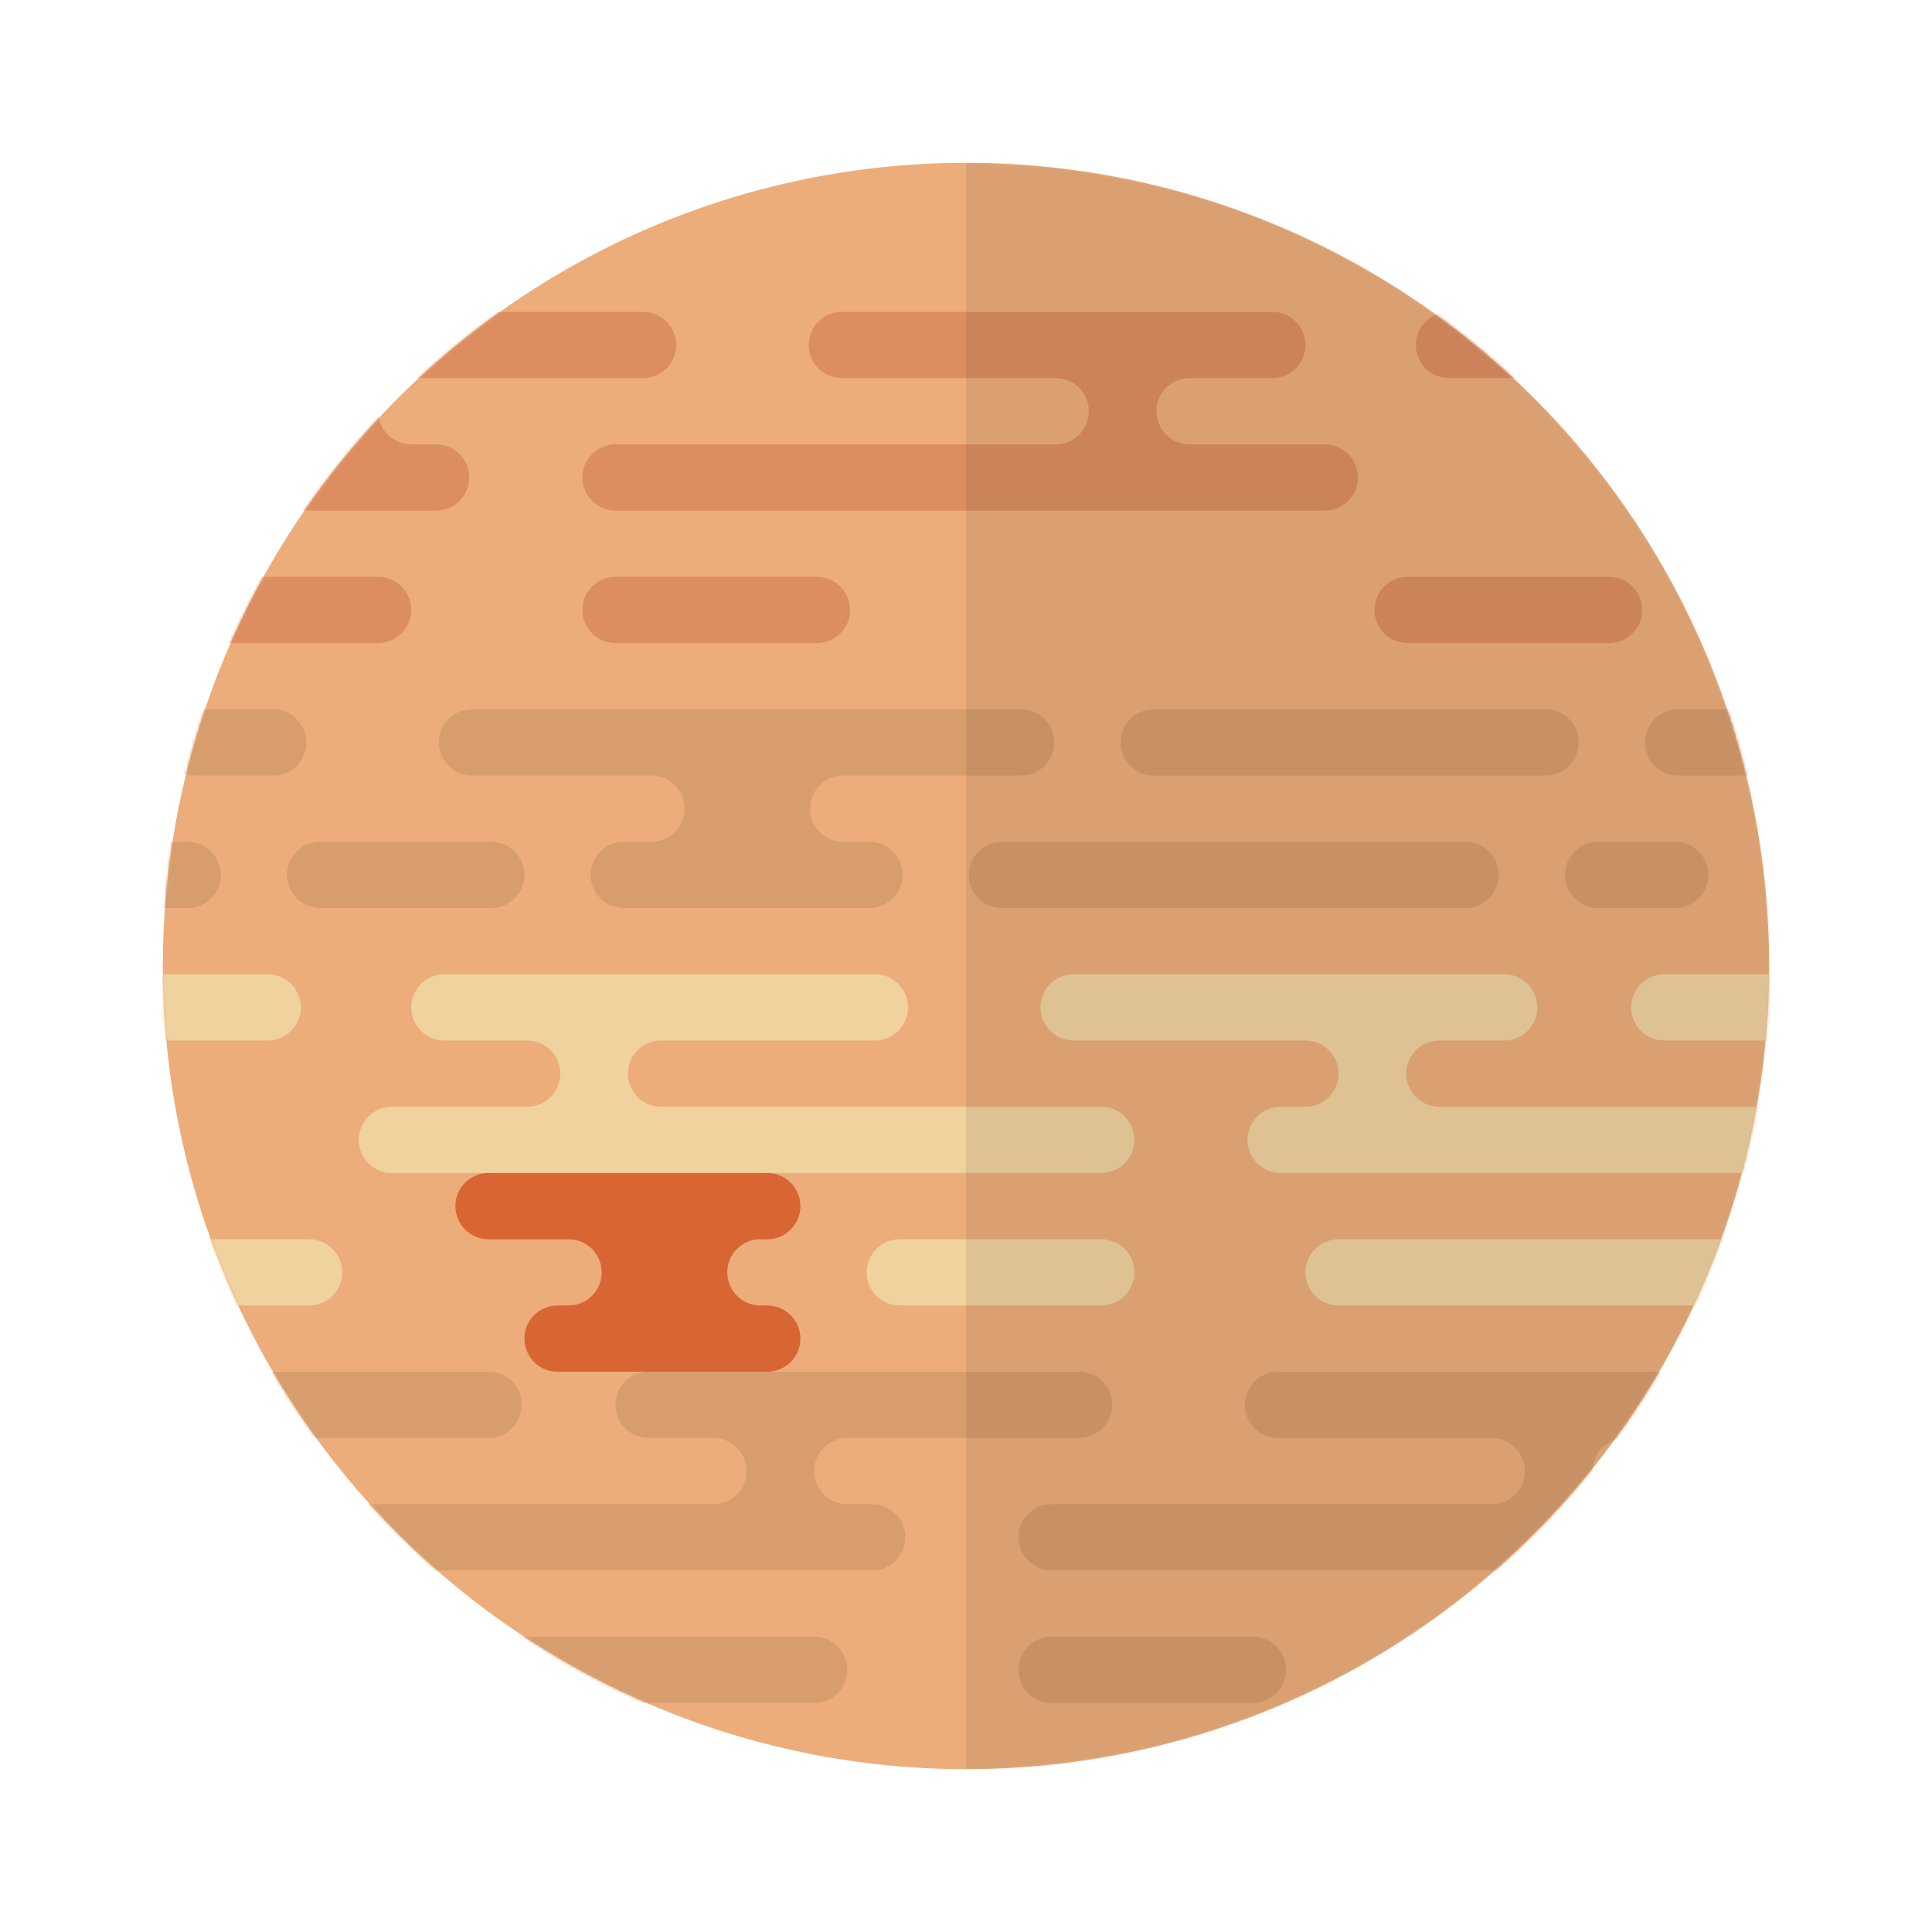 <svg width="700" height="700" viewBox="0 0 700 700" fill="none" xmlns="http://www.w3.org/2000/svg">
<circle cx="350" cy="350" r="291" fill="#ECAD7A"/>
<mask id="mask0" mask-type="alpha" maskUnits="userSpaceOnUse" x="59" y="59" width="582" height="582">
<circle cx="350" cy="350" r="291" fill="white"/>
</mask>
<g mask="url(#mask0)">
<path fill-rule="evenodd" clip-rule="evenodd" d="M97 353C103.627 353 109 358.373 109 365C109 371.627 103.627 377 97 377H-59C-65.627 377 -71 371.627 -71 365C-71 358.373 -65.627 353 -59 353H97ZM317 353C323.627 353 329 358.373 329 365C329 371.627 323.627 377 317 377H239L239 377.01C232.605 377.272 227.5 382.54 227.5 389C227.5 395.46 232.605 400.728 239 400.99L239 401H399C405.627 401 411 406.373 411 413C411 419.627 405.627 425 399 425H142C135.373 425 130 419.627 130 413C130 406.373 135.373 401 142 401H191C197.627 401 203 395.627 203 389C203 382.373 197.627 377 191 377H161C154.373 377 149 371.627 149 365C149 358.373 154.373 353 161 353H317ZM112 449C118.627 449 124 454.373 124 461C124 467.627 118.627 473 112 473H39C32.373 473 27 467.627 27 461C27 454.373 32.373 449 39 449H112ZM399 449C405.627 449 411 454.373 411 461C411 467.627 405.627 473 399 473H326C319.373 473 314 467.627 314 461C314 454.373 319.373 449 326 449H399ZM663 461C663 454.373 657.627 449 651 449H485C478.373 449 473 454.373 473 461C473 467.627 478.373 473 485 473H651C657.627 473 663 467.627 663 461ZM473 377C479.627 377 485 382.373 485 389C485 395.627 479.627 401 473 401H464C457.373 401 452 406.373 452 413C452 419.627 457.373 425 464 425H721C727.627 425 733 419.627 733 413C733 406.373 727.627 401 721 401H521L521 400.99C514.605 400.728 509.5 395.46 509.5 389C509.5 382.54 514.605 377.272 521 377.01L521 377H545C551.627 377 557 371.627 557 365C557 358.373 551.627 353 545 353H389C382.373 353 377 358.373 377 365C377 371.627 382.373 377 389 377H473ZM771 365C771 358.373 765.627 353 759 353H603C596.373 353 591 358.373 591 365C591 371.627 596.373 377 603 377H759C765.627 377 771 371.627 771 365Z" fill="#F0D29F"/>
</g>
<mask id="mask1" mask-type="alpha" maskUnits="userSpaceOnUse" x="59" y="59" width="582" height="582">
<circle cx="350" cy="350" r="291" fill="white"/>
</mask>
<g mask="url(#mask1)">
<path d="M218 461C218 454.373 212.627 449 206 449H177C170.373 449 165 443.627 165 437C165 430.373 170.373 425 177 425H278C284.627 425 290 430.373 290 437C290 443.627 284.627 449 278 449H275L274.999 449.01C268.604 449.273 263.5 454.54 263.5 461C263.5 467.46 268.604 472.727 274.999 472.99L275 473H278C284.627 473 290 478.373 290 485C290 491.627 284.627 497 278 497H202C195.373 497 190 491.627 190 485C190 478.373 195.373 473 202 473H206C212.627 473 218 467.627 218 461Z" fill="#D86534"/>
</g>
<mask id="mask2" mask-type="alpha" maskUnits="userSpaceOnUse" x="59" y="59" width="582" height="582">
<circle cx="350" cy="350" r="291" fill="white"/>
</mask>
<g mask="url(#mask2)">
<path fill-rule="evenodd" clip-rule="evenodd" d="M525 113C518.373 113 513 118.373 513 125C513 131.627 518.373 137 525 137H681C687.627 137 693 131.627 693 125C693 118.373 687.627 113 681 113H525ZM305 113C298.373 113 293 118.373 293 125C293 131.627 298.373 137 305 137H383L383 137.01C389.395 137.272 394.5 142.54 394.5 149C394.5 155.46 389.395 160.728 383 160.99L383 161H223C216.373 161 211 166.373 211 173C211 179.627 216.373 185 223 185H480C486.627 185 492 179.627 492 173C492 166.373 486.627 161 480 161H431C424.373 161 419 155.627 419 149C419 142.373 424.373 137 431 137H461C467.627 137 473 131.627 473 125C473 118.373 467.627 113 461 113H305ZM510 209C503.373 209 498 214.373 498 221C498 227.627 503.373 233 510 233H583C589.627 233 595 227.627 595 221C595 214.373 589.627 209 583 209H510ZM223 209C216.373 209 211 214.373 211 221C211 227.627 216.373 233 223 233H296C302.627 233 308 227.627 308 221C308 214.373 302.627 209 296 209H223ZM-41 221C-41 214.373 -35.627 209 -29 209H137C143.627 209 149 214.373 149 221C149 227.627 143.627 233 137 233H-29C-35.627 233 -41 227.627 -41 221ZM149 137C142.373 137 137 142.373 137 149C137 155.627 142.373 161 149 161H158C164.627 161 170 166.373 170 173C170 179.627 164.627 185 158 185H-99C-105.627 185 -111 179.627 -111 173C-111 166.373 -105.627 161 -99 161H101L101 160.99C107.395 160.728 112.5 155.46 112.5 149C112.5 142.54 107.395 137.272 101 137.01L101 137H77C70.373 137 65 131.627 65 125C65 118.373 70.373 113 77 113H233C239.627 113 245 118.373 245 125C245 131.627 239.627 137 233 137H149ZM-149 125C-149 118.373 -143.627 113 -137 113H19C25.627 113 31 118.373 31 125C31 131.627 25.627 137 19 137H-137C-143.627 137 -149 131.627 -149 125Z" fill="#DC8E61"/>
</g>
<mask id="mask3" mask-type="alpha" maskUnits="userSpaceOnUse" x="59" y="59" width="582" height="582">
<circle cx="350" cy="350" r="291" fill="white"/>
</mask>
<g mask="url(#mask3)">
<path fill-rule="evenodd" clip-rule="evenodd" d="M683 497C676.373 497 671 502.373 671 509C671 515.627 676.373 521 683 521H839C845.627 521 851 515.627 851 509C851 502.373 845.627 497 839 497H683ZM463 497C456.373 497 451 502.373 451 509C451 515.627 456.373 521 463 521H541L541 521.01C547.395 521.272 552.5 526.54 552.5 533C552.5 539.46 547.395 544.728 541 544.99L541 545H381C374.373 545 369 550.373 369 557C369 563.627 374.373 569 381 569H638C644.627 569 650 563.627 650 557C650 550.373 644.627 545 638 545H589C582.373 545 577 539.627 577 533C577 526.373 582.373 521 589 521H619C625.627 521 631 515.627 631 509C631 502.373 625.627 497 619 497H463ZM668 593C661.373 593 656 598.373 656 605C656 611.627 661.373 617 668 617H741C747.627 617 753 611.627 753 605C753 598.373 747.627 593 741 593H668ZM381 593C374.373 593 369 598.373 369 605C369 611.627 374.373 617 381 617H454C460.627 617 466 611.627 466 605C466 598.373 460.627 593 454 593H381ZM117 605C117 598.373 122.373 593 129 593H295C301.627 593 307 598.373 307 605C307 611.627 301.627 617 295 617H129C122.373 617 117 611.627 117 605ZM307 521C300.373 521 295 526.373 295 533C295 539.627 300.373 545 307 545H316C322.627 545 328 550.373 328 557C328 563.627 322.627 569 316 569H59C52.373 569 47 563.627 47 557C47 550.373 52.373 545 59 545H259L259 544.99C265.395 544.728 270.5 539.46 270.5 533C270.5 526.54 265.395 521.272 259 521.01L259 521H235C228.373 521 223 515.627 223 509C223 502.373 228.373 497 235 497H391C397.627 497 403 502.373 403 509C403 515.627 397.627 521 391 521H307ZM9 509C9 502.373 14.373 497 21 497H177C183.627 497 189 502.373 189 509C189 515.627 183.627 521 177 521H21C14.373 521 9 515.627 9 509Z" fill="#D89D6D"/>
</g>
<mask id="mask4" mask-type="alpha" maskUnits="userSpaceOnUse" x="59" y="59" width="582" height="582">
<circle cx="350" cy="350" r="291" fill="white"/>
</mask>
<g mask="url(#mask4)">
<path fill-rule="evenodd" clip-rule="evenodd" d="M236 281C242.627 281 248 286.373 248 293C248 299.627 242.627 305 236 305H226C219.373 305 214 310.373 214 317C214 323.627 219.373 329 226 329H315C321.627 329 327 323.627 327 317C327 310.373 321.627 305 315 305H305L304.999 304.99C298.604 304.727 293.5 299.46 293.5 293C293.5 286.54 298.604 281.273 304.999 281.01L305 281H370C376.627 281 382 275.627 382 269C382 262.373 376.627 257 370 257H171C164.373 257 159 262.373 159 269C159 275.627 164.373 281 171 281H236ZM190 317C190 310.373 184.627 305 178 305H116C109.373 305 104 310.373 104 317C104 323.627 109.373 329 116 329H178C184.627 329 190 323.627 190 317ZM68 305C74.627 305 80 310.373 80 317C80 323.627 74.627 329 68 329H40C33.373 329 28 323.627 28 317C28 310.373 33.373 305 40 305H68ZM543 317C543 310.373 537.627 305 531 305H363C356.373 305 351 310.373 351 317C351 323.627 356.373 329 363 329H531C537.627 329 543 323.627 543 317ZM607 305C613.627 305 619 310.373 619 317C619 323.627 613.627 329 607 329H579C572.373 329 567 323.627 567 317C567 310.373 572.373 305 579 305H607ZM572 269C572 262.373 566.627 257 560 257H418C411.373 257 406 262.373 406 269C406 275.627 411.373 281 418 281H560C566.627 281 572 275.627 572 269ZM658 257C664.627 257 670 262.373 670 269C670 275.627 664.627 281 658 281H608C601.373 281 596 275.627 596 269C596 262.373 601.373 257 608 257H658ZM111 269C111 262.373 105.627 257 99 257H71C64.373 257 59 262.373 59 269C59 275.627 64.373 281 71 281H99C105.627 281 111 275.627 111 269Z" fill="#D89D6D"/>
</g>
<mask id="mask5" mask-type="alpha" maskUnits="userSpaceOnUse" x="59" y="59" width="582" height="582">
<circle cx="350" cy="350" r="291" fill="white"/>
</mask>
<g mask="url(#mask5)">
<rect opacity="0.078" x="350" y="59" width="292" height="582" fill="black"/>
</g>
</svg>
